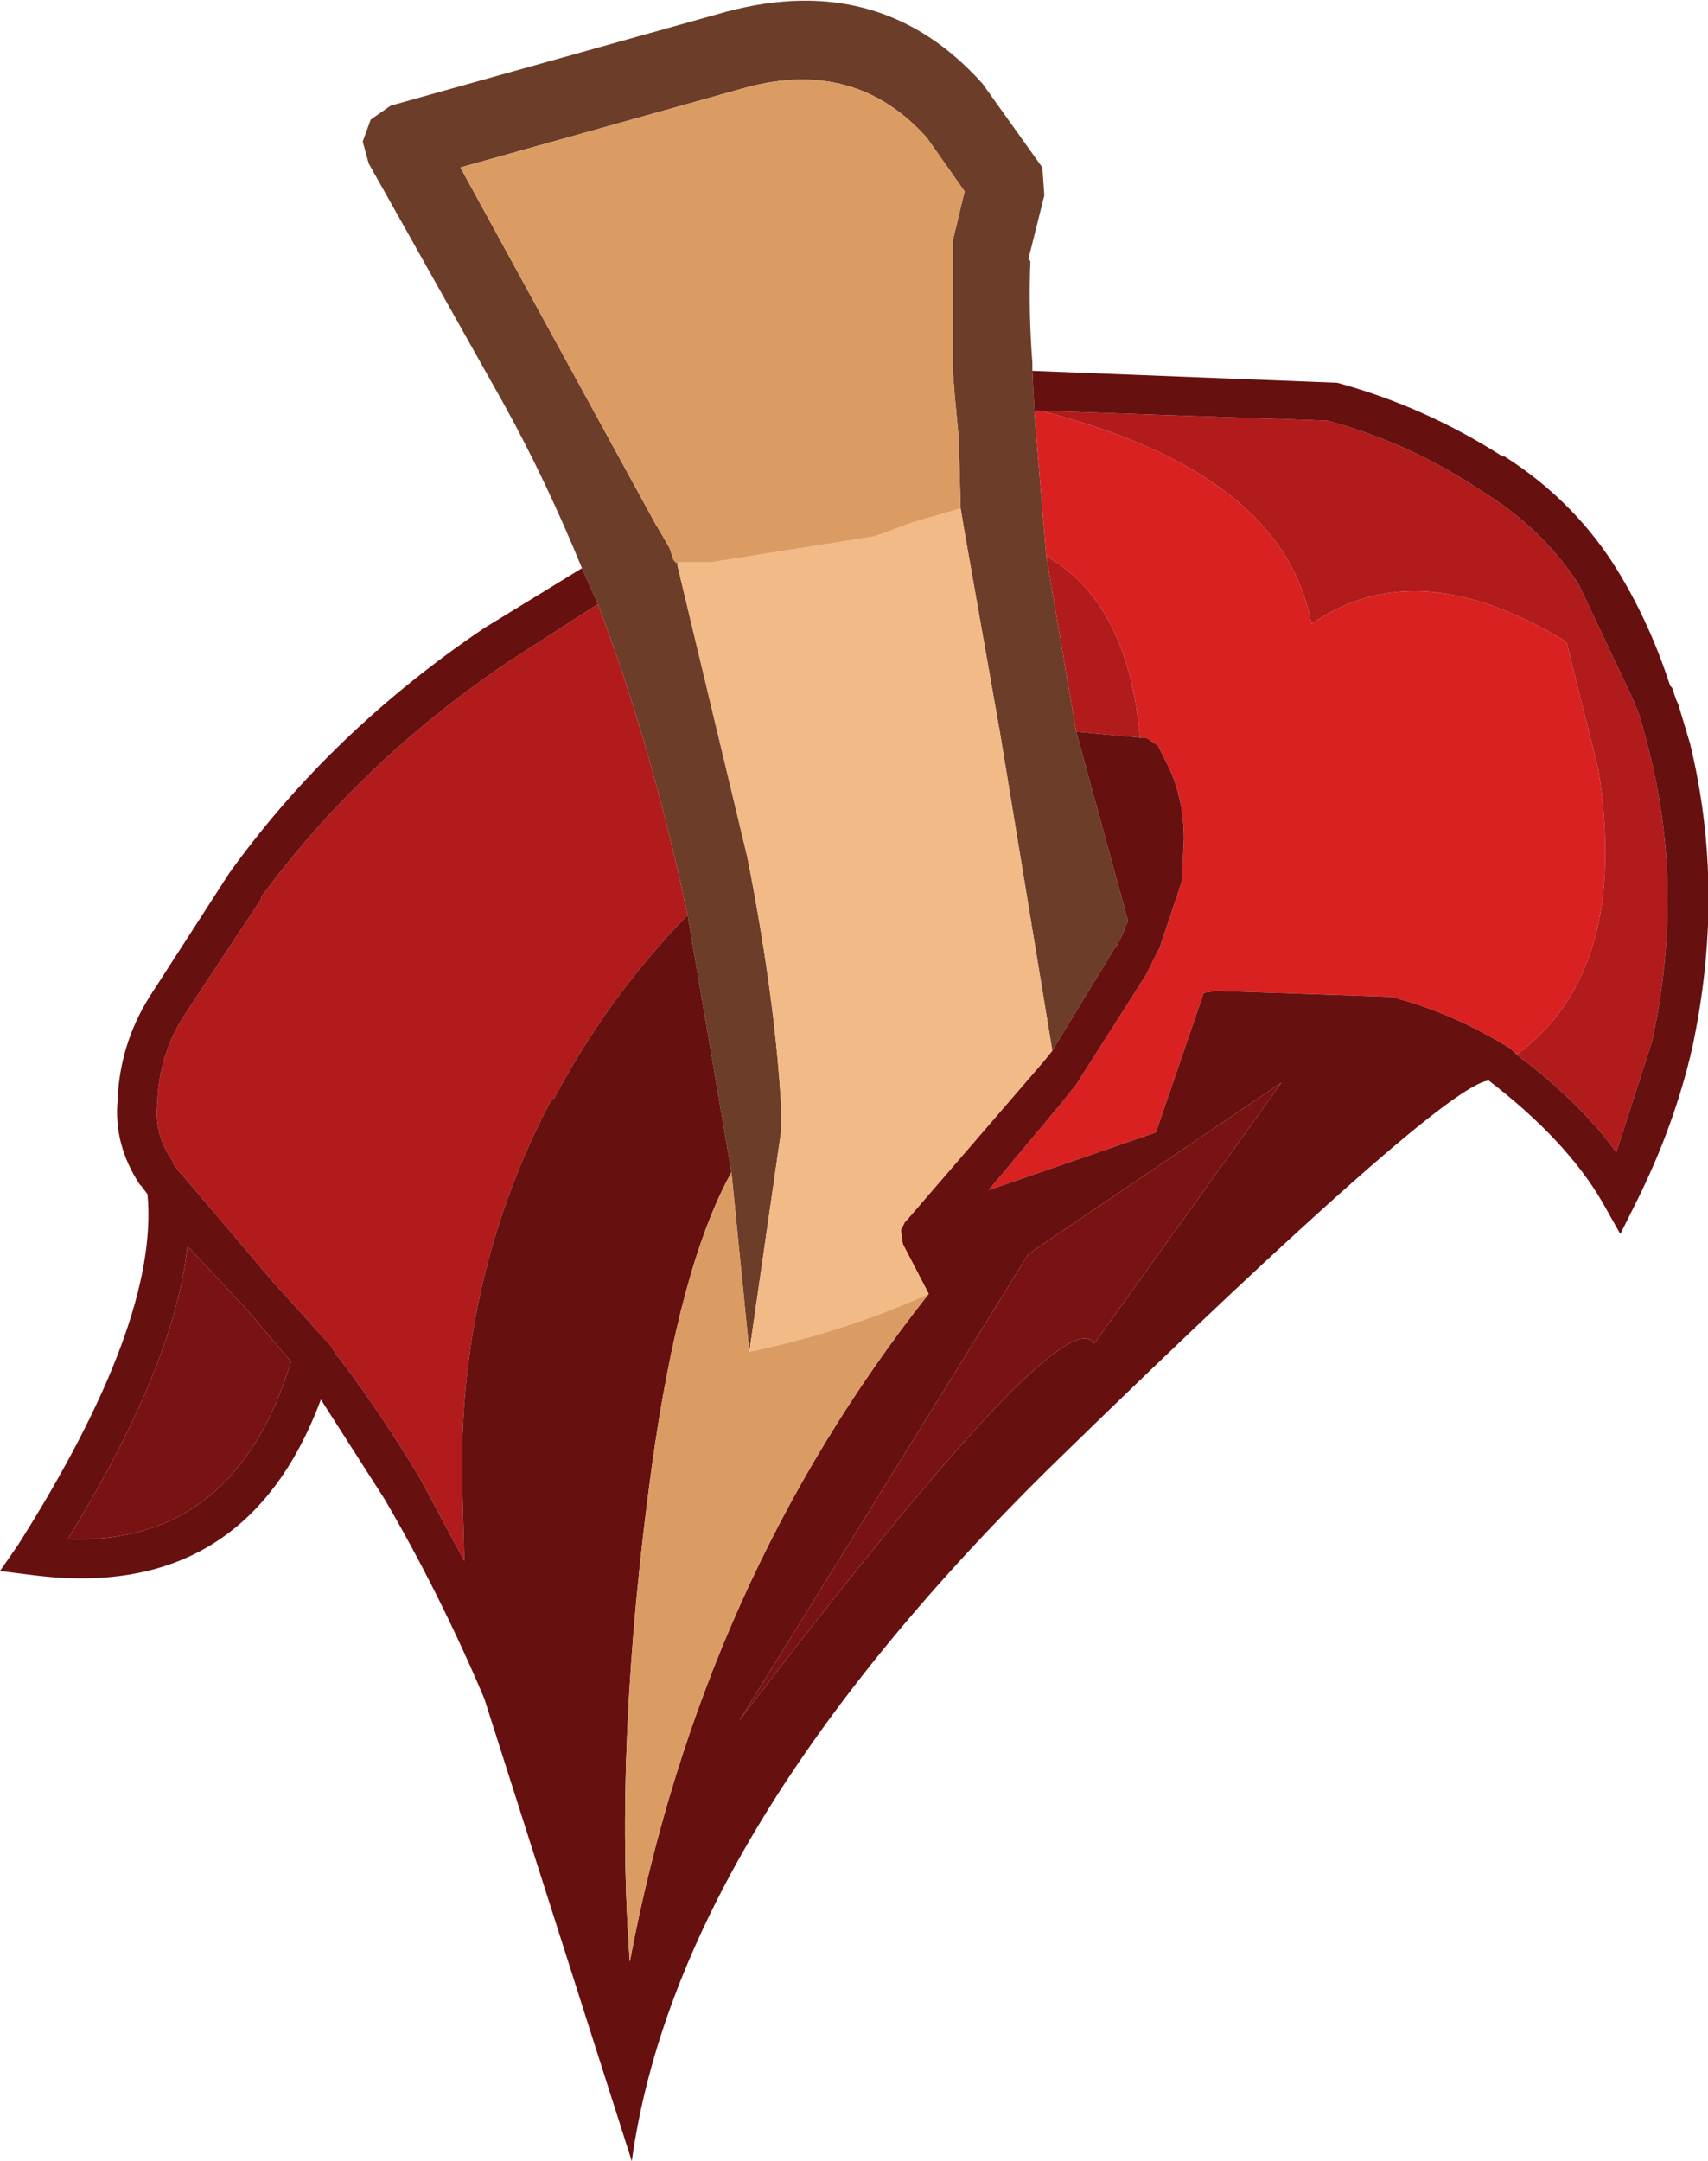 <?xml version="1.0" encoding="UTF-8" standalone="no"?>
<svg xmlns:ffdec="https://www.free-decompiler.com/flash" xmlns:xlink="http://www.w3.org/1999/xlink" ffdec:objectType="shape" height="54.2px" width="42.85px" xmlns="http://www.w3.org/2000/svg">
  <g transform="matrix(1.0, 0.0, 0.0, 1.0, 23.05, 23.3)">
    <path d="M-6.05 -9.1 L-6.1 -9.2 -6.05 -9.2 -6.05 -9.1" fill="#83563a" fill-rule="evenodd" stroke="none"/>
    <path d="M-8.45 -9.05 Q-9.35 -11.25 -10.4 -13.15 L-13.8 -19.2 -13.95 -19.75 -13.75 -20.3 -13.25 -20.65 -4.85 -23.0 Q-0.95 -24.05 1.6 -21.2 L3.1 -19.1 3.15 -18.4 2.75 -16.8 2.8 -16.75 Q2.75 -15.5 2.85 -14.2 L2.85 -14.15 2.85 -14.0 2.9 -13.0 2.9 -12.95 3.2 -9.35 3.95 -4.95 5.25 -0.2 5.15 0.0 5.15 0.05 4.95 0.45 4.9 0.5 3.35 3.05 2.05 -4.85 1.15 -9.95 1.05 -10.55 1.0 -12.35 0.9 -13.4 0.85 -14.1 0.85 -16.85 0.85 -17.25 1.15 -18.5 0.2 -19.85 Q-1.6 -21.85 -4.35 -21.1 L-11.5 -19.1 -6.6 -10.15 -6.45 -9.9 -6.25 -9.55 -6.15 -9.25 -6.1 -9.2 -6.05 -9.1 -4.3 -1.8 Q-3.6 1.75 -3.45 4.5 L-3.45 5.05 -4.25 10.6 -4.7 6.1 -5.8 -0.35 Q-6.7 -4.6 -8.05 -8.15 L-8.45 -9.05" fill="#6c3d28" fill-rule="evenodd" stroke="none"/>
    <path d="M15.0 3.15 L14.9 3.05 14.85 3.0 15.0 3.15" fill="#ee5b00" fill-rule="evenodd" stroke="none"/>
    <path d="M14.65 -11.85 L14.7 -11.85 14.65 -11.85 M-19.5 6.45 L-19.55 6.4 -19.5 6.45 M2.9 -12.95 L2.9 -13.0 3.05 -13.0 2.9 -12.95" fill="#832201" fill-rule="evenodd" stroke="none"/>
    <path d="M3.2 -9.35 L2.9 -12.95 3.05 -13.0 Q9.15 -11.45 9.85 -7.65 12.5 -9.5 16.25 -7.2 L17.05 -4.0 Q17.85 1.05 15.0 3.15 L14.85 3.0 Q13.4 2.1 11.85 1.7 L7.45 1.55 7.15 1.6 5.95 5.1 1.75 6.55 3.55 4.4 3.95 3.9 5.7 1.15 5.8 0.95 6.05 0.45 6.6 -1.2 6.65 -2.25 Q6.65 -3.35 6.2 -4.2 L6.0 -4.6 5.7 -4.8 5.55 -4.8 Q5.25 -8.2 3.2 -9.35" fill="#da2121" fill-rule="evenodd" stroke="none"/>
    <path d="M-8.05 -8.15 Q-6.7 -4.6 -5.8 -0.35 -7.8 1.7 -9.15 4.25 L-9.2 4.25 Q-11.3 8.2 -11.45 12.8 L-11.45 14.1 -11.4 15.85 -12.5 13.8 Q-13.45 12.2 -14.55 10.75 L-14.6 10.7 -14.75 10.45 -14.8 10.4 -16.2 8.85 -18.45 6.2 -18.5 6.15 -18.7 5.9 -18.7 5.85 Q-19.2 5.15 -19.1 4.35 L-19.1 4.3 Q-19.05 3.15 -18.45 2.2 L-16.5 -0.75 -16.5 -0.8 Q-14.0 -4.2 -10.3 -6.7 L-8.05 -8.15 M3.95 -4.95 L3.2 -9.35 Q5.25 -8.2 5.55 -4.8 L3.95 -4.95 M3.05 -13.0 L10.25 -12.75 Q12.3 -12.2 14.1 -11.0 15.65 -10.05 16.55 -8.65 L17.9 -5.8 18.1 -5.3 18.35 -4.35 Q19.2 -0.9 18.4 2.8 L17.5 5.6 Q16.6 4.35 15.0 3.15 17.85 1.05 17.05 -4.0 L16.25 -7.2 Q12.5 -9.5 9.85 -7.65 9.15 -11.45 3.05 -13.0" fill="#b11b1b" fill-rule="evenodd" stroke="none"/>
    <path d="M2.85 -14.0 L10.5 -13.7 Q12.7 -13.1 14.65 -11.85 L14.7 -11.85 Q16.35 -10.8 17.4 -9.2 18.3 -7.8 18.85 -6.1 L18.9 -6.05 19.0 -5.75 19.05 -5.65 19.35 -4.65 Q20.25 -0.95 19.4 3.0 18.95 4.95 18.0 6.85 L17.6 7.65 17.15 6.85 Q16.25 5.3 14.3 3.8 13.15 3.9 3.55 13.25 -6.05 22.6 -7.2 30.9 L-10.9 19.3 Q-12.0 16.7 -13.4 14.3 L-15.0 11.8 Q-16.9 16.9 -22.25 16.2 L-23.05 16.1 -22.6 15.45 Q-19.05 9.85 -19.35 6.65 L-19.5 6.45 -19.55 6.4 Q-20.2 5.4 -20.1 4.3 -20.05 2.9 -19.3 1.7 L-17.3 -1.4 Q-14.75 -4.95 -10.9 -7.55 L-8.45 -9.05 -8.05 -8.15 -10.3 -6.7 Q-14.0 -4.2 -16.5 -0.8 L-16.5 -0.75 -18.45 2.2 Q-19.05 3.15 -19.1 4.3 L-19.1 4.35 Q-19.2 5.15 -18.7 5.85 L-18.7 5.9 -18.5 6.15 -18.45 6.2 -16.2 8.85 -14.8 10.4 -14.75 10.45 -14.6 10.7 -14.55 10.75 Q-13.45 12.2 -12.5 13.8 L-11.4 15.85 -11.45 14.1 -11.45 12.8 Q-11.3 8.2 -9.2 4.25 L-9.15 4.25 Q-7.8 1.7 -5.8 -0.35 L-4.7 6.1 Q-6.0 8.45 -6.7 13.5 -7.65 20.45 -7.25 25.9 -5.45 16.35 0.25 9.15 L-0.4 7.9 -0.45 7.55 -0.35 7.35 -0.3 7.3 3.15 3.3 3.35 3.05 4.9 0.5 4.95 0.45 5.15 0.05 5.15 0.0 5.25 -0.2 3.95 -4.95 5.55 -4.8 5.7 -4.8 6.0 -4.6 6.2 -4.2 Q6.65 -3.35 6.65 -2.25 L6.6 -1.2 6.05 0.45 5.8 0.95 5.7 1.15 3.95 3.9 3.55 4.4 1.75 6.55 5.95 5.1 7.15 1.6 7.45 1.55 11.85 1.7 Q13.4 2.1 14.85 3.0 L14.9 3.05 15.0 3.15 Q16.6 4.35 17.5 5.6 L18.4 2.8 Q19.2 -0.9 18.35 -4.35 L18.1 -5.3 17.9 -5.8 16.55 -8.65 Q15.65 -10.05 14.1 -11.0 12.3 -12.2 10.25 -12.75 L3.05 -13.0 2.9 -13.0 2.85 -14.0 M-15.75 10.85 L-16.85 9.55 -18.35 7.95 Q-18.65 10.9 -21.35 15.3 -17.15 15.45 -15.75 10.85 M4.4 10.4 L9.1 3.85 2.75 8.15 -4.5 19.85 Q3.65 9.15 4.4 10.4" fill="#671010" fill-rule="evenodd" stroke="none"/>
    <path d="M-15.75 10.85 Q-17.15 15.45 -21.35 15.3 -18.65 10.9 -18.35 7.95 L-16.85 9.55 -15.75 10.85 M4.4 10.4 Q3.65 9.15 -4.5 19.85 L2.75 8.15 9.1 3.85 4.4 10.4" fill="#791313" fill-rule="evenodd" stroke="none"/>
    <path d="M-4.25 10.6 L-3.45 5.05 -3.45 4.5 Q-3.6 1.75 -4.3 -1.8 L-6.05 -9.1 -6.05 -9.2 -5.2 -9.2 -1.1 -9.85 -0.15 -10.2 1.05 -10.55 1.15 -9.95 2.05 -4.85 3.35 3.05 3.15 3.3 -0.3 7.3 -0.35 7.35 -0.45 7.55 -0.4 7.9 0.25 9.15 Q-1.85 10.1 -4.25 10.6" fill="#f1ba87" fill-rule="evenodd" stroke="none"/>
    <path d="M-4.7 6.1 L-4.25 10.6 Q-1.85 10.1 0.25 9.15 -5.45 16.35 -7.25 25.9 -7.65 20.45 -6.7 13.5 -6.0 8.45 -4.7 6.1 M-6.1 -9.2 L-6.15 -9.25 -6.25 -9.55 -6.45 -9.9 -6.6 -10.15 -11.5 -19.1 -4.35 -21.1 Q-1.6 -21.85 0.2 -19.85 L1.15 -18.5 0.85 -17.25 0.85 -16.85 0.85 -14.1 0.9 -13.4 1.0 -12.35 1.05 -10.55 -0.15 -10.2 -1.1 -9.85 -5.2 -9.2 -6.05 -9.2 -6.1 -9.2" fill="#db9c64" fill-rule="evenodd" stroke="none"/>
  </g>
</svg>
